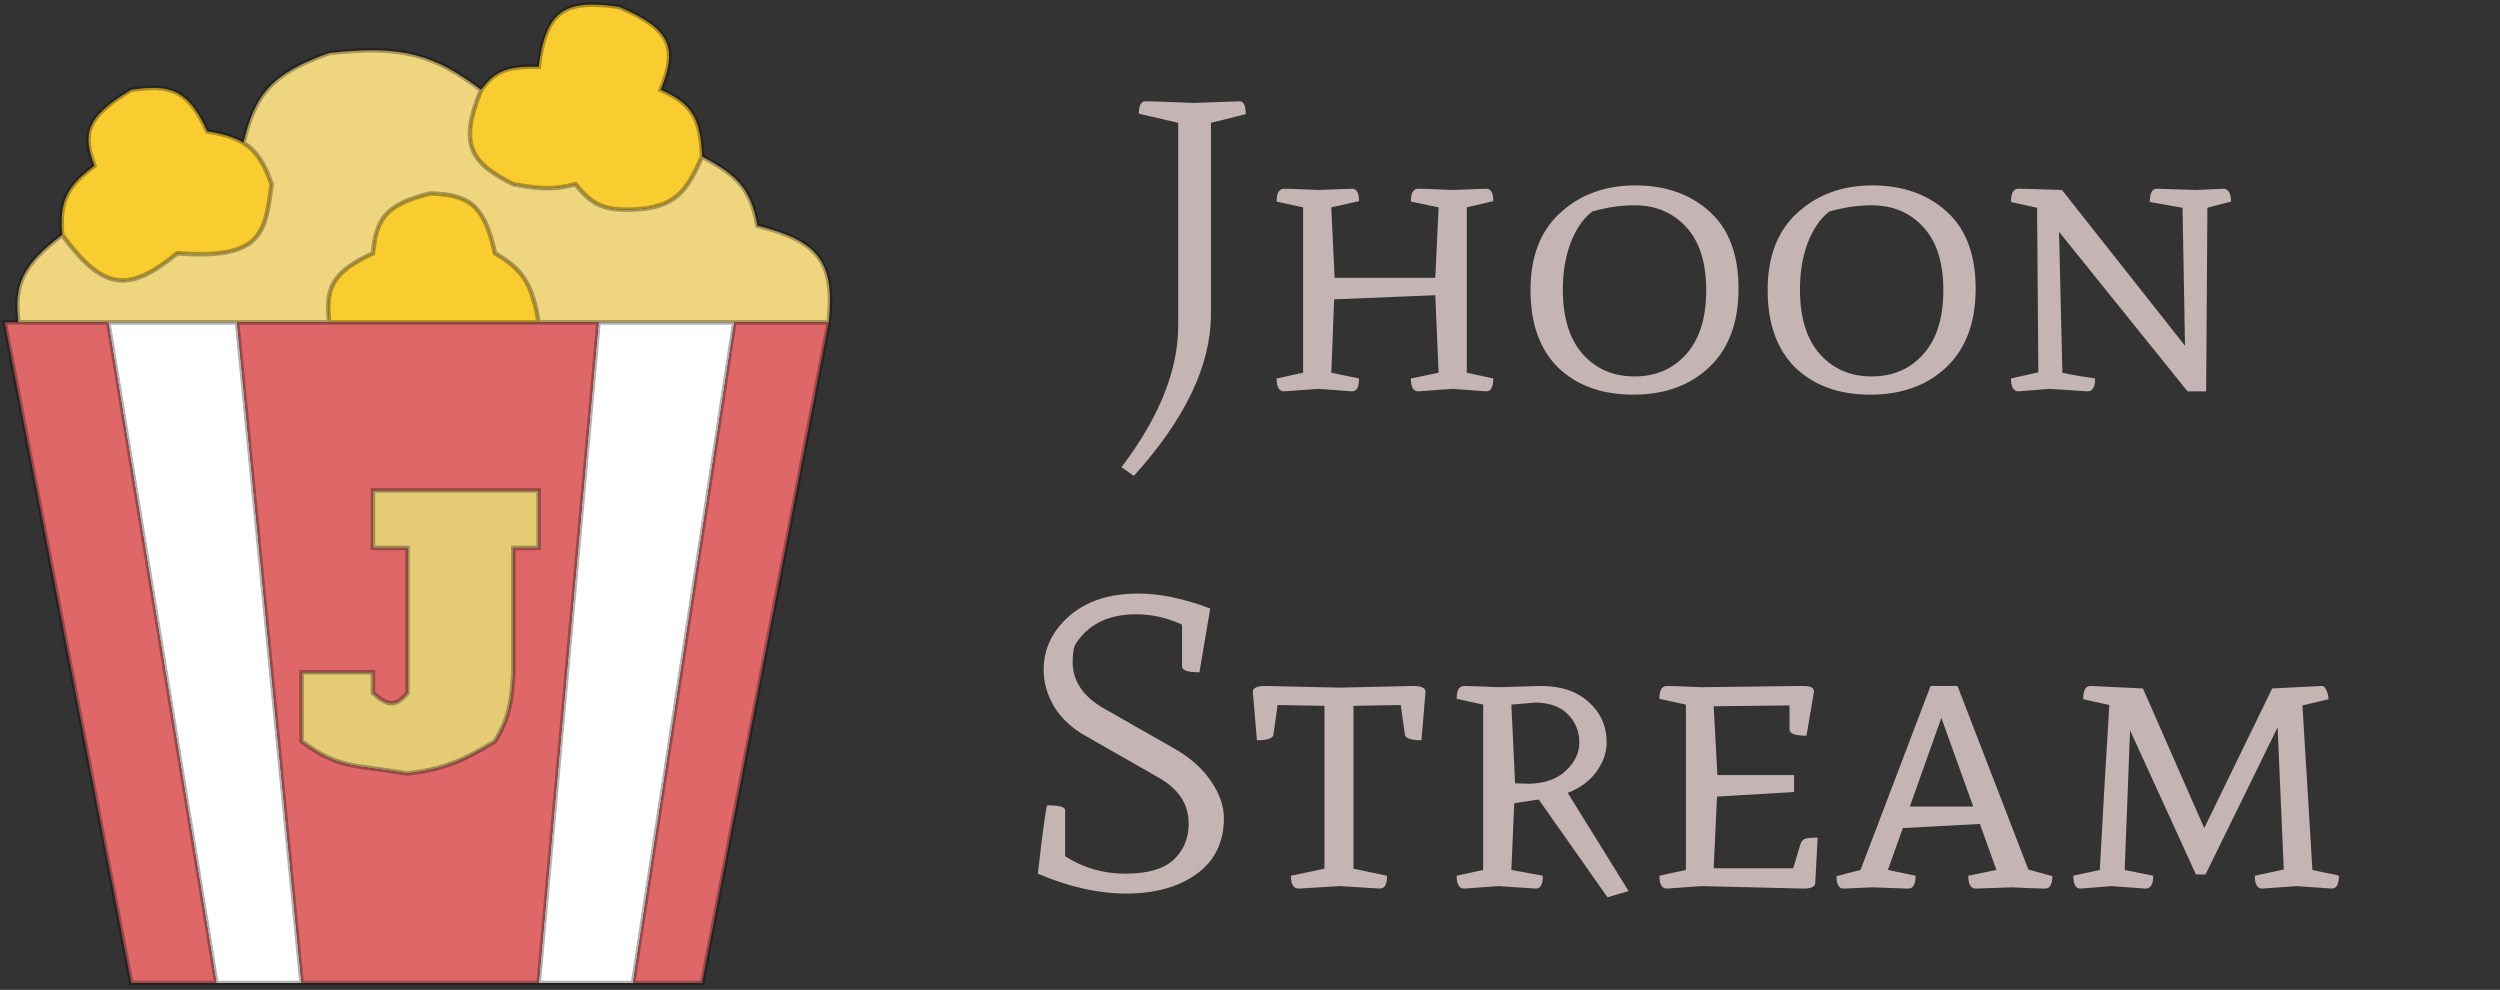 <svg width="543" height="215" viewBox="0 0 543 215" fill="none" xmlns="http://www.w3.org/2000/svg">
<rect x="0" y="0" width="543" height="215" fill="#333333" stroke="none"/>
<path d="M159.5 70.013H180C181.397 56.774 177.753 52.345 164.5 49.013C163.096 40.824 159.913 37.934 152.5 34.013C149.164 41.504 146.787 45.1 137.5 45.513C131.412 45.75 128.639 44.615 125 40.013C120.937 41.038 118.285 41.296 111.5 40.013C102.091 35.347 99.65 31.312 104.5 19.513C94.419 11.938 87.496 9.707 71.5 11.513C58.775 16.018 55.355 20.665 52.875 31.013C55.617 32.711 57.394 35.401 59 40.013C57.593 50.383 57.152 56.436 38.5 55.013C27.706 63.868 22.29 62.907 13.5 51.013C4.854 57.556 3.011 61.755 4 70.013H23.5H51.5H71.5C70.709 62.811 71.825 59.24 81 55.013C81.725 47.775 83.477 44.419 93.5 42.013C101.724 42.269 105.217 44.368 107.5 55.013C113.303 58.338 115.563 61.405 117 70.013H130H159.5Z" fill="#EFD67E"/>
<path d="M104.5 19.513C99.65 31.312 102.091 35.347 111.5 40.013C118.285 41.296 120.937 41.038 125 40.013C128.639 44.615 131.412 45.75 137.5 45.513C146.787 45.1 149.164 41.504 152.5 34.013C152.152 25.946 150.495 22.534 143.5 19.513C147.082 10.608 146.067 6.413 134.5 1.513C122.62 -0.275 118.565 2.278 117 14.513C110.062 14.288 107.442 15.511 104.5 19.513Z" fill="#F9CC2F"/>
<path d="M81 55.013C71.825 59.24 70.709 62.811 71.5 70.013H117C115.563 61.405 113.303 58.338 107.5 55.013C105.217 44.368 101.724 42.269 93.5 42.013C83.477 44.419 81.725 47.775 81 55.013Z" fill="#F9CC2F"/>
<path d="M13.5 51.013C22.29 62.907 27.706 63.868 38.5 55.013C57.152 56.436 57.593 50.383 59 40.013C57.394 35.401 55.617 32.711 52.875 31.013C50.869 29.771 48.348 29.059 45 28.513C40.973 19.634 37.131 18.172 28.5 19.513C18.441 25.481 17.985 29.181 20.5 36.013C14.304 40.558 12.954 43.911 13.5 51.013Z" fill="#F9CC2F"/>
<path d="M137.5 213.513L159.5 70.013H130L117 213.513H137.5Z" fill="white"/>
<path d="M47 213.513H65.5L51.5 70.013H23.5L47 213.513Z" fill="white"/>
<path d="M117 106.513H81V119.013H88.5V150.513C86.009 153.454 84.377 153.497 81 150.513V146.013H65.5V161.013C73.562 166.968 76.5 166.013 88.5 168.013C96.043 167.11 100.199 165.483 107.5 161.013C110.691 155.806 111.111 152.34 111.5 146.013V119.013H117V106.513Z" fill="#E4CB74"/>
<path d="M152.5 213.513L180 70.013H159.5L137.5 213.513H152.5Z" fill="#DF6767"/>
<path fill-rule="evenodd" clip-rule="evenodd" d="M117 213.513L130 70.013H117H71.5H51.5L65.5 213.513H117ZM81 106.513H117V119.013H111.5V146.013C111.111 152.34 110.691 155.806 107.5 161.013C100.199 165.483 96.043 167.11 88.5 168.013C76.5 166.013 73.562 166.968 65.5 161.013V146.013H81V150.513C84.377 153.497 86.009 153.454 88.5 150.513V119.013H81V106.513Z" fill="#DF6767"/>
<path d="M1 70.013L28.5 213.513H47L23.5 70.013H4H1Z" fill="#DF6767"/>
<path d="M180 70.013L152.5 213.513H137.5M180 70.013H159.5M180 70.013C181.397 56.774 177.753 52.345 164.5 49.013C163.096 40.824 159.913 37.934 152.5 34.013M159.5 70.013L137.5 213.513M159.5 70.013H130M159.5 70.013H117M137.5 213.513H117M117 213.513L130 70.013M117 213.513H65.5M130 70.013H117M51.5 70.013H23.5M51.5 70.013L65.5 213.513M51.5 70.013H71.5M65.5 213.513H47M47 213.513H28.5L1 70.013H4M47 213.513L23.5 70.013M23.5 70.013H4M4 70.013C3.011 61.755 4.854 57.556 13.5 51.013M13.5 51.013C22.29 62.907 27.706 63.868 38.5 55.013C57.152 56.436 57.593 50.383 59 40.013C57.394 35.401 55.617 32.711 52.875 31.013M13.5 51.013C12.954 43.911 14.304 40.558 20.5 36.013C17.985 29.181 18.441 25.481 28.5 19.513C37.131 18.172 40.973 19.634 45 28.513C48.348 29.059 50.869 29.771 52.875 31.013M71.5 70.013C70.709 62.811 71.825 59.24 81 55.013C81.725 47.775 83.477 44.419 93.5 42.013C101.724 42.269 105.217 44.368 107.5 55.013C113.303 58.338 115.563 61.405 117 70.013M71.5 70.013H117M52.875 31.013C55.355 20.665 58.775 16.018 71.5 11.513C87.496 9.707 94.419 11.938 104.5 19.513M104.5 19.513C99.65 31.312 102.091 35.347 111.5 40.013C118.285 41.296 120.937 41.038 125 40.013C128.639 44.615 131.412 45.75 137.5 45.513C146.787 45.1 149.164 41.504 152.5 34.013M104.5 19.513C107.442 15.511 110.062 14.288 117 14.513C118.565 2.278 122.62 -0.275 134.5 1.513C146.067 6.413 147.082 10.608 143.5 19.513C150.495 22.534 152.152 25.946 152.5 34.013M117 106.513H81V119.013H88.5V150.513C86.009 153.454 84.377 153.497 81 150.513V146.013H65.5V161.013C73.562 166.968 76.5 166.013 88.5 168.013C96.043 167.11 100.199 165.483 107.5 161.013C110.691 155.806 111.111 152.34 111.5 146.013V119.013H117V106.513Z" stroke="black" stroke-opacity="0.3"/>
<path d="M255.907 70.69V26.68L247.357 24.7C247.357 22.9 247.837 22 248.797 22C250.177 22 253.657 22.12 259.237 22.36L269.227 22C270.127 22 270.577 22.93 270.577 24.79L263.017 26.68V68.26C263.017 79.3 257.437 91 246.277 103.36L243.577 101.47C251.797 90.67 255.907 80.41 255.907 70.69ZM312.465 45.04L306.435 43.78C306.435 41.92 306.975 40.99 308.055 40.99C308.955 40.99 311.445 41.08 315.525 41.26L322.815 40.99C323.835 40.99 324.345 41.89 324.345 43.69L318.585 45.04V80.95L324.345 82.21C324.345 84.07 323.835 85 322.815 85L315.525 84.46L308.055 85C306.975 85 306.435 84.07 306.435 82.21L312.465 80.95L311.745 64.12L289.785 65.02L289.155 80.95L295.185 82.21C295.185 84.07 294.675 85 293.655 85L286.365 84.46L278.895 85C277.815 85 277.275 84.07 277.275 82.21L283.035 80.95V45.04L277.275 43.78C277.275 41.92 277.815 40.99 278.895 40.99C279.795 40.99 282.285 41.08 286.365 41.26L293.655 40.99C294.675 40.99 295.185 41.89 295.185 43.69L289.155 45.04L289.875 60.34H311.745L312.465 45.04ZM355.198 40.27C361.738 40.27 367.108 42.16 371.308 45.94C375.508 49.72 377.608 55.3 377.608 62.68C377.608 70.06 375.478 75.76 371.218 79.78C367.018 83.74 361.528 85.72 354.748 85.72C347.968 85.72 342.538 83.77 338.458 79.87C334.438 75.91 332.428 70.3 332.428 63.04C332.428 55.72 334.588 50.11 338.908 46.21C343.228 42.25 348.658 40.27 355.198 40.27ZM339.448 62.86C339.448 68.98 340.888 73.66 343.768 76.9C346.648 80.14 350.398 81.76 355.018 81.76C359.638 81.76 363.388 80.14 366.268 76.9C369.148 73.66 370.588 69.04 370.588 63.04C370.588 57.04 369.148 52.48 366.268 49.36C363.388 46.18 359.638 44.59 355.018 44.59C352.018 44.59 348.958 45.04 345.838 45.94C343.918 47.38 342.358 49.63 341.158 52.69C340.018 55.69 339.448 59.08 339.448 62.86ZM406.702 40.27C413.242 40.27 418.612 42.16 422.812 45.94C427.012 49.72 429.112 55.3 429.112 62.68C429.112 70.06 426.982 75.76 422.722 79.78C418.522 83.74 413.032 85.72 406.252 85.72C399.472 85.72 394.042 83.77 389.962 79.87C385.942 75.91 383.932 70.3 383.932 63.04C383.932 55.72 386.092 50.11 390.412 46.21C394.732 42.25 400.162 40.27 406.702 40.27ZM390.952 62.86C390.952 68.98 392.392 73.66 395.272 76.9C398.152 80.14 401.902 81.76 406.522 81.76C411.142 81.76 414.892 80.14 417.772 76.9C420.652 73.66 422.092 69.04 422.092 63.04C422.092 57.04 420.652 52.48 417.772 49.36C414.892 46.18 411.142 44.59 406.522 44.59C403.522 44.59 400.462 45.04 397.342 45.94C395.422 47.38 393.862 49.63 392.662 52.69C391.522 55.69 390.952 59.08 390.952 62.86ZM468.466 40.99L476.926 41.26L483.046 40.99C484.066 41.11 484.576 42.04 484.576 43.78L479.446 45.13L479.176 85H475.126L447.226 50.35C447.286 53.71 447.406 58.81 447.586 65.65C447.766 72.43 447.886 77.53 447.946 80.95C449.446 81.31 451.816 81.73 455.056 82.21C455.056 84.07 454.516 85 453.436 85L445.156 84.46L438.406 85C437.326 85 436.786 84.07 436.786 82.21L442.726 80.86L442.456 45.13L436.786 43.87C436.786 41.95 437.326 40.99 438.406 40.99C439.246 40.99 442.396 41.08 447.856 41.26L474.586 75.1L474.046 45.13L466.936 43.87C466.936 41.95 467.446 40.99 468.466 40.99ZM265.83 177.7C265.83 182.92 263.85 186.97 259.89 189.85C255.93 192.67 250.86 194.08 244.68 194.08C238.56 194.08 232.14 192.64 225.42 189.76C226.56 179.86 227.25 174.91 227.49 174.91C230.07 174.91 231.36 175.27 231.36 175.99V185.98C235.26 188.5 239.61 189.76 244.41 189.76C249.27 189.76 252.78 188.74 254.94 186.7C257.1 184.66 258.18 182.05 258.18 178.87C258.18 174.73 256.05 171.43 251.79 168.97L235.86 159.88C232.86 158.2 230.58 156.1 229.02 153.58C227.46 151 226.68 148.3 226.68 145.48C226.68 140.98 228.51 137.11 232.17 133.87C235.89 130.57 240.93 128.92 247.29 128.92C251.91 128.92 257.1 130 262.86 132.16L260.52 146.02C258 146.02 256.74 145.6 256.74 144.76V135.67C253.5 134.17 250.17 133.42 246.75 133.42C240.63 133.42 236.19 135.67 233.43 140.17C233.13 141.19 232.98 142.39 232.98 143.77C232.98 147.91 235.23 151.27 239.73 153.85L255.21 162.67C258.63 164.65 261.24 166.99 263.04 169.69C264.9 172.39 265.83 175.06 265.83 177.7ZM304.234 153.13L293.974 153.31V188.68L301.264 190.21C301.264 192.07 300.754 193 299.734 193L291.004 192.46L282.094 193C280.954 193 280.384 192.07 280.384 190.21L287.674 188.68V153.31L277.504 153.13L276.604 159.43C276.604 160.33 275.404 160.78 273.004 160.78L272.104 150.16C272.224 149.38 273.124 148.99 274.804 148.99L291.004 149.35L306.934 148.99C308.614 148.99 309.514 149.38 309.634 150.16L308.734 160.78C306.334 160.78 305.134 160.33 305.134 159.43L304.234 153.13ZM328.897 174.46L328.267 188.95L335.107 190.21C335.107 192.07 334.597 193 333.577 193L325.477 192.46L318.007 193C316.927 193 316.387 192.07 316.387 190.21L322.147 188.95V153.04L316.387 151.78C316.387 149.92 316.927 148.99 318.007 148.99C318.907 148.99 321.397 149.08 325.477 149.26L334.657 148.99C339.037 148.99 342.517 150.16 345.097 152.5C347.677 154.84 348.967 157.75 348.967 161.23C348.967 163.39 348.247 165.49 346.807 167.53C345.367 169.57 343.267 171.13 340.507 172.21L353.737 193.54L349.147 194.89L334.207 173.65L328.897 174.46ZM329.077 170.14L332.317 170.23C335.677 170.11 338.287 169.15 340.147 167.35C342.067 165.55 343.027 163.51 343.027 161.23C343.027 158.89 342.217 156.88 340.597 155.2C338.977 153.52 336.637 152.65 333.577 152.59L328.267 153.04L329.077 170.14ZM391.74 193L369.51 192.46L362.04 193C360.96 193 360.42 192.07 360.42 190.21L366.18 188.95V153.04L360.42 151.78C360.42 149.92 360.96 148.99 362.04 148.99C362.94 148.99 365.43 149.08 369.51 149.26L391.29 148.99C392.49 148.99 393.24 149.11 393.54 149.35C393.84 149.53 393.99 149.83 393.99 150.25L392.37 159.79C389.91 159.79 388.68 159.34 388.68 158.44V153.22L372.21 153.4L373.02 168.34H389.67V172.03L372.93 173.02L372.21 188.59H389.49L391.02 183.46C391.2 182.8 391.53 182.38 392.01 182.2C392.55 182.02 393.48 181.93 394.8 181.93L394.26 191.92C394.14 192.64 393.3 193 391.74 193ZM410.048 188.95L416.078 190.21C416.078 192.07 415.538 193 414.458 193C413.978 193 411.368 192.91 406.628 192.73L400.418 193C399.398 193 398.888 192.1 398.888 190.3L404.108 188.95L419.318 148.99H425.168L440.558 188.86L445.778 190.3C445.778 192.1 445.238 193 444.158 193C443.138 193 440.738 192.91 436.958 192.73L429.128 193C428.048 193 427.508 192.07 427.508 190.21L433.628 188.95L430.028 178.96L413.288 179.86L410.048 188.95ZM421.658 155.92L414.818 175.18H428.588L421.658 155.92ZM454.011 148.99L465.441 149.53L478.761 179.86L493.521 149.53L504.231 148.99C504.711 148.99 505.071 149.32 505.311 149.98C505.611 150.58 505.761 151.21 505.761 151.87L500.091 153.22L502.251 188.95C502.731 189.07 503.691 189.28 505.131 189.58C506.571 189.82 507.531 190.03 508.011 190.21C508.011 192.07 507.501 193 506.481 193L498.831 192.46L491.361 193C490.281 193 489.741 192.07 489.741 190.21L496.041 188.86L494.691 157.99L479.031 189.94H476.961L462.651 158.62L461.481 188.95C461.781 189.01 463.851 189.43 467.691 190.21C467.691 192.07 467.121 193 465.981 193L458.601 192.46L451.851 193C450.831 193 450.321 192.07 450.321 190.21L456.081 188.95C456.321 184.93 456.651 178.96 457.071 171.04C457.551 163.12 457.911 157.15 458.151 153.13L452.481 151.87C452.481 149.95 452.991 148.99 454.011 148.99Z" fill="#C5B4B4"/>
</svg>
